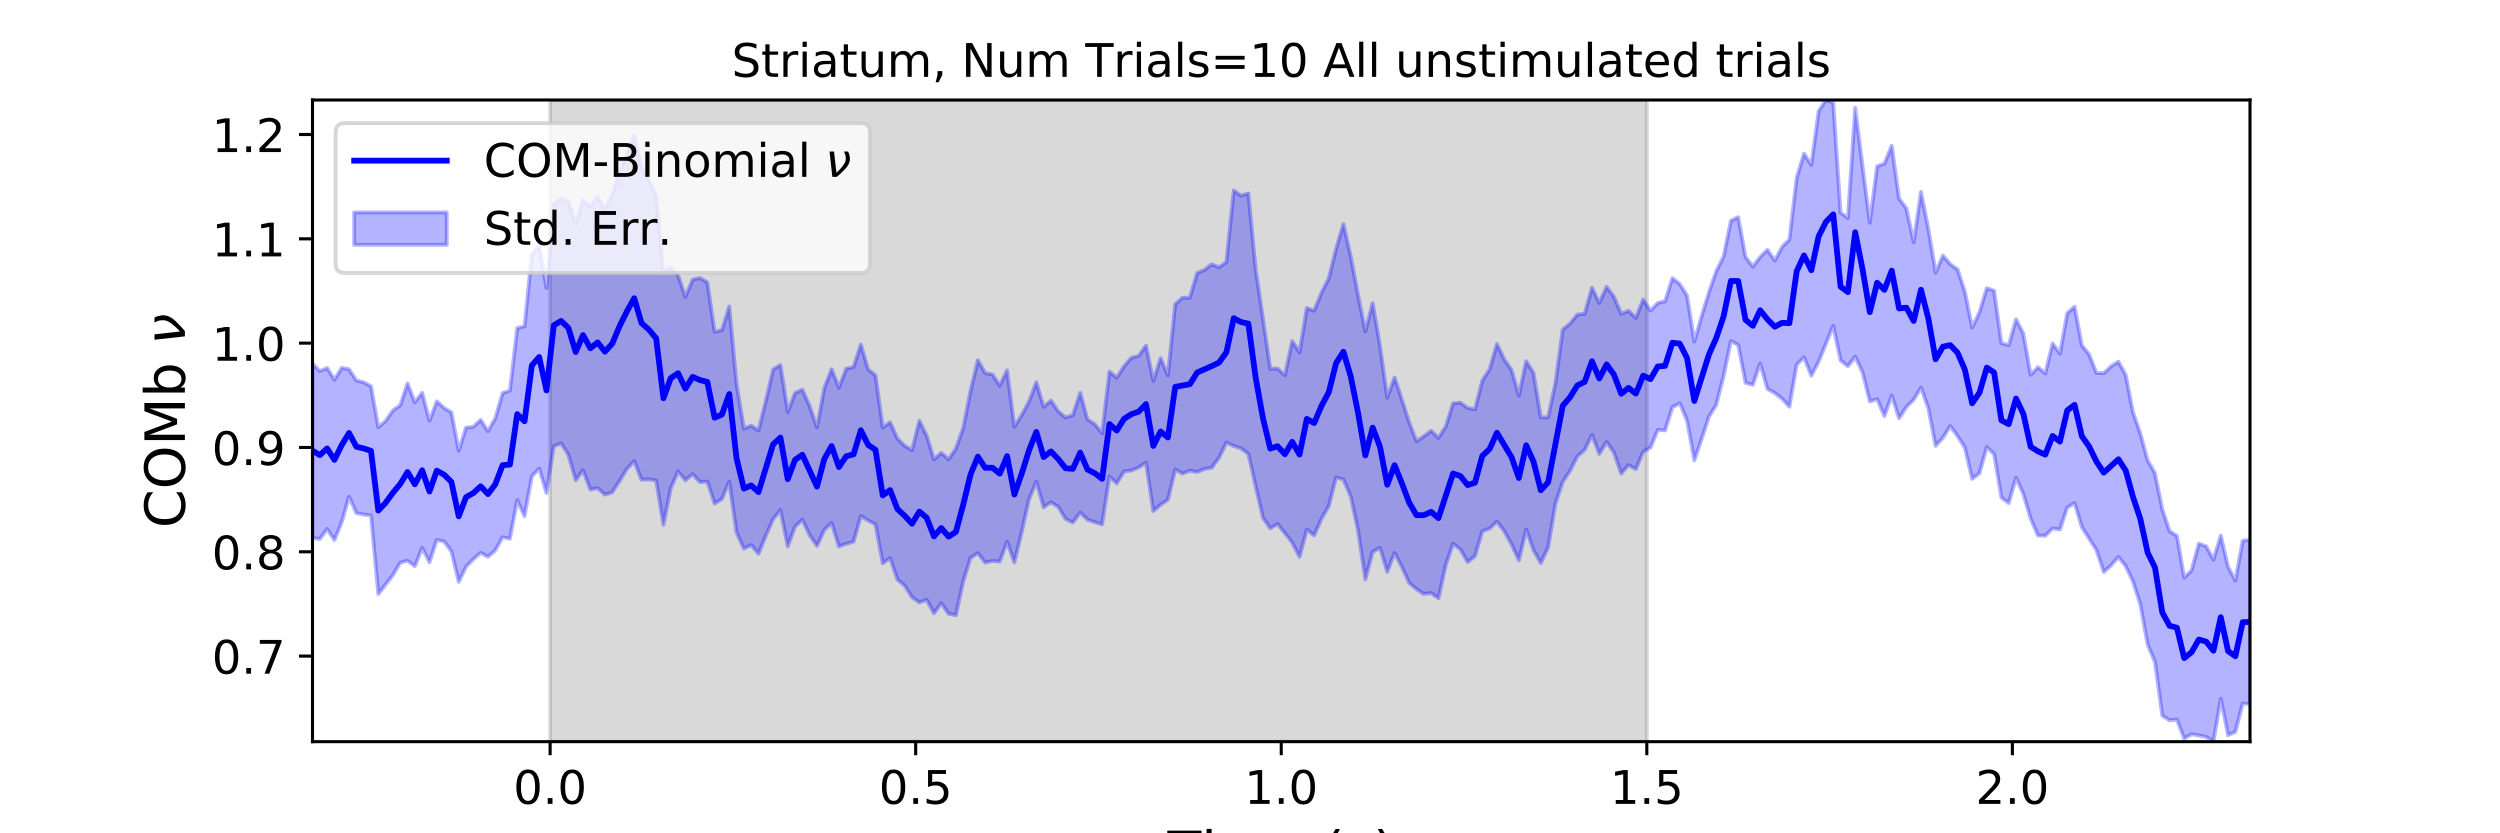 <?xml version="1.0" encoding="utf-8" standalone="no"?>
<!DOCTYPE svg PUBLIC "-//W3C//DTD SVG 1.1//EN"
  "http://www.w3.org/Graphics/SVG/1.1/DTD/svg11.dtd">
<!-- Created with matplotlib (https://matplotlib.org/) -->
<svg height="216pt" version="1.1" viewBox="0 0 648 216" width="648pt" xmlns="http://www.w3.org/2000/svg" xmlns:xlink="http://www.w3.org/1999/xlink">
 <defs>
  <style type="text/css">
*{stroke-linecap:butt;stroke-linejoin:round;}
  </style>
 </defs>
 <g id="figure_1">
  <g id="patch_1">
   <path d="M 0 216 
L 648 216 
L 648 0 
L 0 0 
z
" style="fill:#ffffff;"/>
  </g>
  <g id="axes_1">
   <g id="patch_2">
    <path d="M 81 192.24 
L 583.2 192.24 
L 583.2 25.92 
L 81 25.92 
z
" style="fill:#ffffff;"/>
   </g>
   <g id="PolyCollection_1">
    <defs>
     <path d="M 142.591 -23.76 
L 142.591 -190.08 
L 426.855 -190.08 
L 426.855 -23.76 
L 426.855 -23.76 
L 142.591 -23.76 
z
" id="m16be814bad" style="stroke:#808080;stroke-opacity:0.3;"/>
    </defs>
    <g clip-path="url(#pf909e1b04f)">
     <use style="fill:#808080;fill-opacity:0.3;stroke:#808080;stroke-opacity:0.3;" x="0" xlink:href="#m16be814bad" y="216"/>
    </g>
   </g>
   <g id="PolyCollection_2">
    <defs>
     <path d="M 81 -121.754 
L 81 -76.608 
L 82.895 -76.279 
L 84.79 -78.889 
L 86.685 -76.03 
L 88.58 -80.653 
L 90.475 -87.258 
L 92.371 -83.008 
L 94.266 -82.628 
L 96.161 -82.385 
L 98.056 -62.029 
L 99.951 -64.487 
L 101.846 -66.935 
L 103.741 -70.135 
L 105.636 -70.672 
L 107.531 -69.24 
L 109.426 -73.993 
L 111.322 -70.275 
L 113.217 -76.033 
L 115.112 -75.658 
L 117.007 -73.068 
L 118.902 -65.176 
L 120.797 -69.115 
L 122.692 -71.045 
L 124.587 -72.727 
L 126.482 -71.674 
L 128.377 -73.349 
L 130.272 -76.763 
L 132.168 -76.362 
L 134.063 -86.332 
L 135.958 -82.206 
L 137.853 -92.501 
L 139.748 -94.562 
L 141.643 -88.228 
L 143.538 -100.32 
L 145.433 -101.092 
L 147.328 -98.087 
L 149.223 -91.52 
L 151.118 -94.12 
L 153.014 -89.104 
L 154.909 -89.46 
L 156.804 -87.776 
L 158.699 -88.413 
L 160.594 -91.333 
L 162.489 -94.456 
L 164.384 -96.477 
L 166.279 -91.654 
L 168.174 -91.761 
L 170.069 -91.456 
L 171.965 -79.981 
L 173.86 -89.406 
L 175.755 -93.827 
L 177.65 -91.499 
L 179.545 -93.091 
L 181.44 -91.032 
L 183.335 -91.187 
L 185.23 -85.48 
L 187.125 -86.7 
L 189.02 -91.174 
L 190.915 -77.95 
L 192.811 -73.815 
L 194.706 -74.713 
L 196.601 -72.497 
L 198.496 -77.118 
L 200.391 -81.446 
L 202.286 -83.778 
L 204.181 -74.373 
L 206.076 -79.499 
L 207.971 -81.288 
L 209.866 -77.266 
L 211.762 -74.511 
L 213.657 -78.643 
L 215.552 -80.465 
L 217.447 -74.361 
L 219.342 -75.06 
L 221.237 -75.585 
L 223.132 -82.241 
L 225.027 -81.096 
L 226.922 -80.084 
L 228.817 -69.993 
L 230.712 -71.378 
L 232.608 -65.789 
L 234.503 -64.183 
L 236.398 -61.18 
L 238.293 -59.846 
L 240.188 -60.53 
L 242.083 -57.026 
L 243.978 -59.662 
L 245.873 -56.905 
L 247.768 -56.547 
L 249.663 -65.289 
L 251.558 -71.372 
L 253.454 -72.65 
L 255.349 -70.178 
L 257.244 -70.602 
L 259.139 -70.437 
L 261.034 -75.573 
L 262.929 -70.256 
L 264.824 -78.074 
L 266.719 -86.601 
L 268.614 -91.169 
L 270.509 -84.514 
L 272.405 -85.803 
L 274.3 -84.636 
L 276.195 -81.487 
L 278.09 -80.563 
L 279.985 -83.152 
L 281.88 -81.309 
L 283.775 -80.654 
L 285.67 -80.107 
L 287.565 -92.497 
L 289.46 -90.713 
L 291.355 -93.812 
L 293.251 -94.045 
L 295.146 -94.847 
L 297.041 -96.088 
L 298.936 -83.534 
L 300.831 -85.169 
L 302.726 -86.509 
L 304.621 -94.324 
L 306.516 -93.23 
L 308.411 -94.029 
L 310.306 -93.634 
L 312.202 -94.455 
L 314.097 -94.753 
L 315.992 -97.377 
L 317.887 -101.284 
L 319.782 -100.413 
L 321.677 -99.772 
L 323.572 -98.366 
L 325.467 -89.961 
L 327.362 -81.77 
L 329.257 -79.057 
L 331.152 -80.18 
L 333.048 -77.787 
L 334.943 -75.362 
L 336.838 -71.677 
L 338.733 -78.741 
L 340.628 -77.212 
L 342.523 -81.523 
L 344.418 -84.805 
L 346.313 -92.255 
L 348.208 -91.718 
L 350.103 -87.357 
L 351.998 -78.539 
L 353.894 -65.828 
L 355.789 -72.917 
L 357.684 -74.022 
L 359.579 -67.809 
L 361.474 -72.68 
L 363.369 -69.03 
L 365.264 -64.925 
L 367.159 -63.294 
L 369.054 -62.05 
L 370.949 -62.297 
L 372.845 -60.93 
L 374.74 -69.528 
L 376.635 -75.072 
L 378.53 -73.596 
L 380.425 -70.291 
L 382.32 -71.875 
L 384.215 -78.308 
L 386.11 -79.012 
L 388.005 -80.82 
L 389.9 -78.295 
L 391.795 -74.898 
L 393.691 -70.742 
L 395.586 -78.774 
L 397.481 -73.38 
L 399.376 -70.076 
L 401.271 -74.095 
L 403.166 -85.433 
L 405.061 -91.086 
L 406.956 -93.971 
L 408.851 -97.729 
L 410.746 -99.373 
L 412.642 -103.284 
L 414.537 -98.363 
L 416.432 -101.447 
L 418.327 -98.726 
L 420.222 -93.247 
L 422.117 -95.479 
L 424.012 -94.383 
L 425.907 -98.883 
L 427.802 -99.973 
L 429.697 -104.545 
L 431.592 -104.433 
L 433.488 -110.422 
L 435.383 -111.493 
L 437.278 -106.989 
L 439.173 -96.687 
L 441.068 -102.216 
L 442.963 -107.986 
L 444.858 -111.08 
L 446.753 -118.476 
L 448.648 -127.586 
L 450.543 -126.583 
L 452.438 -116.783 
L 454.334 -116.232 
L 456.229 -121.793 
L 458.124 -115.189 
L 460.019 -114.141 
L 461.914 -112.657 
L 463.809 -110.567 
L 465.704 -121.481 
L 467.599 -123.39 
L 469.494 -118.626 
L 471.389 -122.248 
L 473.285 -126.903 
L 475.18 -131.537 
L 477.075 -122.558 
L 478.97 -121.062 
L 480.865 -123.53 
L 482.76 -119.52 
L 484.655 -111.93 
L 486.55 -112.549 
L 488.445 -108.144 
L 490.34 -113.489 
L 492.235 -107.579 
L 494.131 -110.508 
L 496.026 -112.401 
L 497.921 -115.529 
L 499.816 -110.211 
L 501.711 -100.42 
L 503.606 -102.52 
L 505.501 -105.578 
L 507.396 -102.973 
L 509.291 -99.965 
L 511.186 -91.867 
L 513.082 -93.33 
L 514.977 -100.132 
L 516.872 -98.254 
L 518.767 -87.026 
L 520.662 -85.6 
L 522.557 -92.152 
L 524.452 -87.931 
L 526.347 -81.562 
L 528.242 -77.188 
L 530.137 -77.129 
L 532.032 -79.027 
L 533.928 -78.761 
L 535.823 -84.42 
L 537.718 -85.618 
L 539.613 -79.396 
L 541.508 -76.385 
L 543.403 -73.386 
L 545.298 -67.731 
L 547.193 -69.456 
L 549.088 -71.65 
L 550.983 -69.252 
L 552.878 -65.238 
L 554.774 -59.337 
L 556.669 -48.87 
L 558.564 -44.483 
L 560.459 -30.508 
L 562.354 -29.279 
L 564.249 -29.501 
L 566.144 -24.571 
L 568.039 -25.688 
L 569.934 -25.366 
L 571.829 -24.971 
L 573.725 -23.76 
L 575.62 -34.87 
L 577.515 -25.442 
L 579.41 -26.291 
L 581.305 -33.615 
L 583.2 -33.543 
L 583.2 -76.038 
L 583.2 -76.038 
L 581.305 -75.85 
L 579.41 -65.516 
L 577.515 -69.048 
L 575.62 -77.175 
L 573.725 -70.911 
L 571.829 -74.408 
L 569.934 -75.088 
L 568.039 -68.149 
L 566.144 -66.27 
L 564.249 -77.098 
L 562.354 -78.324 
L 560.459 -84.019 
L 558.564 -93.356 
L 556.669 -96.64 
L 554.774 -103.658 
L 552.878 -109.103 
L 550.983 -118.831 
L 549.088 -122.258 
L 547.193 -121.064 
L 545.298 -119.261 
L 543.403 -119.352 
L 541.508 -124.108 
L 539.613 -126.486 
L 537.718 -136.513 
L 535.823 -134.803 
L 533.928 -124.317 
L 532.032 -126.988 
L 530.137 -119.204 
L 528.242 -120.835 
L 526.347 -118.846 
L 524.452 -129.519 
L 522.557 -133.242 
L 520.662 -126.525 
L 518.767 -127.064 
L 516.872 -140.646 
L 514.977 -141.305 
L 513.082 -135.115 
L 511.186 -131.063 
L 509.291 -140.415 
L 507.396 -146.173 
L 505.501 -147.52 
L 503.606 -149.761 
L 501.711 -145.344 
L 499.816 -156.713 
L 497.921 -166.268 
L 496.026 -153.22 
L 494.131 -161.981 
L 492.235 -164.521 
L 490.34 -178.212 
L 488.445 -173.615 
L 486.55 -172.867 
L 484.655 -158.261 
L 482.76 -172.988 
L 480.865 -188.061 
L 478.97 -159.504 
L 477.075 -160.868 
L 475.18 -189.328 
L 473.285 -190.08 
L 471.389 -187.19 
L 469.494 -173.277 
L 467.599 -176.174 
L 465.704 -169.944 
L 463.809 -153.918 
L 461.914 -151.986 
L 460.019 -148.47 
L 458.124 -151.252 
L 456.229 -149.373 
L 454.334 -146.879 
L 452.438 -149.406 
L 450.543 -159.722 
L 448.648 -158.773 
L 446.753 -149.497 
L 444.858 -145.7 
L 442.963 -140.27 
L 441.068 -134.093 
L 439.173 -127.467 
L 437.278 -139.395 
L 435.383 -142.378 
L 433.488 -143.92 
L 431.592 -137.907 
L 429.697 -137.478 
L 427.802 -135.475 
L 425.907 -138.371 
L 424.012 -133.566 
L 422.117 -135.452 
L 420.222 -134.634 
L 418.327 -139.081 
L 416.432 -141.641 
L 414.537 -137.454 
L 412.642 -141.439 
L 410.746 -134.67 
L 408.851 -134.47 
L 406.956 -132.098 
L 405.061 -130.568 
L 403.166 -116.694 
L 401.271 -107.871 
L 399.376 -107.781 
L 397.481 -119.368 
L 395.586 -122.381 
L 393.691 -113.472 
L 391.795 -120.101 
L 389.9 -122.832 
L 388.005 -126.854 
L 386.11 -120.255 
L 384.215 -117.362 
L 382.32 -109.906 
L 380.425 -110.235 
L 378.53 -111.634 
L 376.635 -111.461 
L 374.74 -105.442 
L 372.845 -102.49 
L 370.949 -104.339 
L 369.054 -102.903 
L 367.159 -101.64 
L 365.264 -106.498 
L 363.369 -112.411 
L 361.474 -118.158 
L 359.579 -112.902 
L 357.684 -126.406 
L 355.789 -137.423 
L 353.894 -130.095 
L 351.998 -139.551 
L 350.103 -149.569 
L 348.208 -157.929 
L 346.313 -151.503 
L 344.418 -143.853 
L 342.523 -140.059 
L 340.628 -135.467 
L 338.733 -136.121 
L 336.838 -124.679 
L 334.943 -127.584 
L 333.048 -118.734 
L 331.152 -120.497 
L 329.257 -120.391 
L 327.362 -133.389 
L 325.467 -146.206 
L 323.572 -165.865 
L 321.677 -165.27 
L 319.782 -166.635 
L 317.887 -148.091 
L 315.992 -146.709 
L 314.097 -147.486 
L 312.202 -146.041 
L 310.306 -145.245 
L 308.411 -138.816 
L 306.516 -138.854 
L 304.621 -137.119 
L 302.726 -118.702 
L 300.831 -123.136 
L 298.936 -117.3 
L 297.041 -126.424 
L 295.146 -123.767 
L 293.251 -123.258 
L 291.355 -121.047 
L 289.46 -118.093 
L 287.565 -119.689 
L 285.67 -103.669 
L 283.775 -106.039 
L 281.88 -107.27 
L 279.985 -114.203 
L 278.09 -108.402 
L 276.195 -107.765 
L 274.3 -109.377 
L 272.405 -112.166 
L 270.509 -110.548 
L 268.614 -116.917 
L 266.719 -111.907 
L 264.824 -108.393 
L 262.929 -105.372 
L 261.034 -119.982 
L 259.139 -116.027 
L 257.244 -118.925 
L 255.349 -119.308 
L 253.454 -122.633 
L 251.558 -114.614 
L 249.663 -105.076 
L 247.768 -99.713 
L 245.873 -96.932 
L 243.978 -98.608 
L 242.083 -96.904 
L 240.188 -103.104 
L 238.293 -106.95 
L 236.398 -99.32 
L 234.503 -100.413 
L 232.608 -102.314 
L 230.712 -106.557 
L 228.817 -105.172 
L 226.922 -118.726 
L 225.027 -120.251 
L 223.132 -126.71 
L 221.237 -120.866 
L 219.342 -120.435 
L 217.447 -115.52 
L 215.552 -120.304 
L 213.657 -115.387 
L 211.762 -105.227 
L 209.866 -110.742 
L 207.971 -114.99 
L 206.076 -114.127 
L 204.181 -109.22 
L 202.286 -121.389 
L 200.391 -120.224 
L 198.496 -112.038 
L 196.601 -104.416 
L 194.706 -105.66 
L 192.811 -104.885 
L 190.915 -116.422 
L 189.02 -136.557 
L 187.125 -130.419 
L 185.23 -129.984 
L 183.335 -142.812 
L 181.44 -143.948 
L 179.545 -143.535 
L 177.65 -139.055 
L 175.755 -144.699 
L 173.86 -146.59 
L 171.965 -145.562 
L 170.069 -165.183 
L 168.174 -169.398 
L 166.279 -172.876 
L 164.384 -180.928 
L 162.489 -176.106 
L 160.594 -171.586 
L 158.699 -165.487 
L 156.804 -161.916 
L 154.909 -165.022 
L 153.014 -162.376 
L 151.118 -164.171 
L 149.223 -157.973 
L 147.328 -163.925 
L 145.433 -164.554 
L 143.538 -163.037 
L 141.643 -141.361 
L 139.748 -152.38 
L 137.853 -150.059 
L 135.958 -131.405 
L 134.063 -130.97 
L 132.168 -114.776 
L 130.272 -114.097 
L 128.377 -107.568 
L 126.482 -104.216 
L 124.587 -107.17 
L 122.692 -105.355 
L 120.797 -105.16 
L 118.902 -99.164 
L 117.007 -109.103 
L 115.112 -110.25 
L 113.217 -111.983 
L 111.322 -106.939 
L 109.426 -114.203 
L 107.531 -111.718 
L 105.636 -116.624 
L 103.741 -110.961 
L 101.846 -109.628 
L 99.951 -106.868 
L 98.056 -105.277 
L 96.161 -115.891 
L 94.266 -116.904 
L 92.371 -117.379 
L 90.475 -120.282 
L 88.58 -120.654 
L 86.685 -117.573 
L 84.79 -120.632 
L 82.895 -119.793 
L 81 -121.754 
z
" id="maa48d84afe" style="stroke:#0000ff;stroke-opacity:0.3;"/>
    </defs>
    <g clip-path="url(#pf909e1b04f)">
     <use style="fill:#0000ff;fill-opacity:0.3;stroke:#0000ff;stroke-opacity:0.3;" x="0" xlink:href="#maa48d84afe" y="216"/>
    </g>
   </g>
   <g id="matplotlib.axis_1">
    <g id="xtick_1">
     <g id="line2d_1">
      <defs>
       <path d="M 0 0 
L 0 3.5 
" id="m0c9b08ac39" style="stroke:#000000;stroke-width:0.8;"/>
      </defs>
      <g>
       <use style="stroke:#000000;stroke-width:0.8;" x="142.591" xlink:href="#m0c9b08ac39" y="192.24"/>
      </g>
     </g>
     <g id="text_1">
      <!-- 0.0 -->
      <defs>
       <path d="M 31.781 66.406 
Q 24.172 66.406 20.328 58.906 
Q 16.5 51.422 16.5 36.375 
Q 16.5 21.391 20.328 13.891 
Q 24.172 6.391 31.781 6.391 
Q 39.453 6.391 43.281 13.891 
Q 47.125 21.391 47.125 36.375 
Q 47.125 51.422 43.281 58.906 
Q 39.453 66.406 31.781 66.406 
z
M 31.781 74.219 
Q 44.047 74.219 50.516 64.516 
Q 56.984 54.828 56.984 36.375 
Q 56.984 17.969 50.516 8.266 
Q 44.047 -1.422 31.781 -1.422 
Q 19.531 -1.422 13.062 8.266 
Q 6.594 17.969 6.594 36.375 
Q 6.594 54.828 13.062 64.516 
Q 19.531 74.219 31.781 74.219 
z
" id="DejaVuSans-48"/>
       <path d="M 10.688 12.406 
L 21 12.406 
L 21 0 
L 10.688 0 
z
" id="DejaVuSans-46"/>
      </defs>
      <g transform="translate(133.049 208.358)scale(0.12 -0.12)">
       <use xlink:href="#DejaVuSans-48"/>
       <use x="63.623" xlink:href="#DejaVuSans-46"/>
       <use x="95.41" xlink:href="#DejaVuSans-48"/>
      </g>
     </g>
    </g>
    <g id="xtick_2">
     <g id="line2d_2">
      <g>
       <use style="stroke:#000000;stroke-width:0.8;" x="237.345" xlink:href="#m0c9b08ac39" y="192.24"/>
      </g>
     </g>
     <g id="text_2">
      <!-- 0.5 -->
      <defs>
       <path d="M 10.797 72.906 
L 49.516 72.906 
L 49.516 64.594 
L 19.828 64.594 
L 19.828 46.734 
Q 21.969 47.469 24.109 47.828 
Q 26.266 48.188 28.422 48.188 
Q 40.625 48.188 47.75 41.5 
Q 54.891 34.812 54.891 23.391 
Q 54.891 11.625 47.562 5.094 
Q 40.234 -1.422 26.906 -1.422 
Q 22.312 -1.422 17.547 -0.641 
Q 12.797 0.141 7.719 1.703 
L 7.719 11.625 
Q 12.109 9.234 16.797 8.062 
Q 21.484 6.891 26.703 6.891 
Q 35.156 6.891 40.078 11.328 
Q 45.016 15.766 45.016 23.391 
Q 45.016 31 40.078 35.438 
Q 35.156 39.891 26.703 39.891 
Q 22.75 39.891 18.812 39.016 
Q 14.891 38.141 10.797 36.281 
z
" id="DejaVuSans-53"/>
      </defs>
      <g transform="translate(227.803 208.358)scale(0.12 -0.12)">
       <use xlink:href="#DejaVuSans-48"/>
       <use x="63.623" xlink:href="#DejaVuSans-46"/>
       <use x="95.41" xlink:href="#DejaVuSans-53"/>
      </g>
     </g>
    </g>
    <g id="xtick_3">
     <g id="line2d_3">
      <g>
       <use style="stroke:#000000;stroke-width:0.8;" x="332.1" xlink:href="#m0c9b08ac39" y="192.24"/>
      </g>
     </g>
     <g id="text_3">
      <!-- 1.0 -->
      <defs>
       <path d="M 12.406 8.297 
L 28.516 8.297 
L 28.516 63.922 
L 10.984 60.406 
L 10.984 69.391 
L 28.422 72.906 
L 38.281 72.906 
L 38.281 8.297 
L 54.391 8.297 
L 54.391 0 
L 12.406 0 
z
" id="DejaVuSans-49"/>
      </defs>
      <g transform="translate(322.558 208.358)scale(0.12 -0.12)">
       <use xlink:href="#DejaVuSans-49"/>
       <use x="63.623" xlink:href="#DejaVuSans-46"/>
       <use x="95.41" xlink:href="#DejaVuSans-48"/>
      </g>
     </g>
    </g>
    <g id="xtick_4">
     <g id="line2d_4">
      <g>
       <use style="stroke:#000000;stroke-width:0.8;" x="426.855" xlink:href="#m0c9b08ac39" y="192.24"/>
      </g>
     </g>
     <g id="text_4">
      <!-- 1.5 -->
      <g transform="translate(417.313 208.358)scale(0.12 -0.12)">
       <use xlink:href="#DejaVuSans-49"/>
       <use x="63.623" xlink:href="#DejaVuSans-46"/>
       <use x="95.41" xlink:href="#DejaVuSans-53"/>
      </g>
     </g>
    </g>
    <g id="xtick_5">
     <g id="line2d_5">
      <g>
       <use style="stroke:#000000;stroke-width:0.8;" x="521.609" xlink:href="#m0c9b08ac39" y="192.24"/>
      </g>
     </g>
     <g id="text_5">
      <!-- 2.0 -->
      <defs>
       <path d="M 19.188 8.297 
L 53.609 8.297 
L 53.609 0 
L 7.328 0 
L 7.328 8.297 
Q 12.938 14.109 22.625 23.891 
Q 32.328 33.688 34.812 36.531 
Q 39.547 41.844 41.422 45.531 
Q 43.312 49.219 43.312 52.781 
Q 43.312 58.594 39.234 62.25 
Q 35.156 65.922 28.609 65.922 
Q 23.969 65.922 18.812 64.312 
Q 13.672 62.703 7.812 59.422 
L 7.812 69.391 
Q 13.766 71.781 18.938 73 
Q 24.125 74.219 28.422 74.219 
Q 39.75 74.219 46.484 68.547 
Q 53.219 62.891 53.219 53.422 
Q 53.219 48.922 51.531 44.891 
Q 49.859 40.875 45.406 35.406 
Q 44.188 33.984 37.641 27.219 
Q 31.109 20.453 19.188 8.297 
z
" id="DejaVuSans-50"/>
      </defs>
      <g transform="translate(512.068 208.358)scale(0.12 -0.12)">
       <use xlink:href="#DejaVuSans-50"/>
       <use x="63.623" xlink:href="#DejaVuSans-46"/>
       <use x="95.41" xlink:href="#DejaVuSans-48"/>
      </g>
     </g>
    </g>
    <g id="text_6">
     <!-- Time (s) -->
     <defs>
      <path d="M -0.297 72.906 
L 61.375 72.906 
L 61.375 64.594 
L 35.5 64.594 
L 35.5 0 
L 25.594 0 
L 25.594 64.594 
L -0.297 64.594 
z
" id="DejaVuSans-84"/>
      <path d="M 9.422 54.688 
L 18.406 54.688 
L 18.406 0 
L 9.422 0 
z
M 9.422 75.984 
L 18.406 75.984 
L 18.406 64.594 
L 9.422 64.594 
z
" id="DejaVuSans-105"/>
      <path d="M 52 44.188 
Q 55.375 50.25 60.062 53.125 
Q 64.75 56 71.094 56 
Q 79.641 56 84.281 50.016 
Q 88.922 44.047 88.922 33.016 
L 88.922 0 
L 79.891 0 
L 79.891 32.719 
Q 79.891 40.578 77.094 44.375 
Q 74.312 48.188 68.609 48.188 
Q 61.625 48.188 57.562 43.547 
Q 53.516 38.922 53.516 30.906 
L 53.516 0 
L 44.484 0 
L 44.484 32.719 
Q 44.484 40.625 41.703 44.406 
Q 38.922 48.188 33.109 48.188 
Q 26.219 48.188 22.156 43.531 
Q 18.109 38.875 18.109 30.906 
L 18.109 0 
L 9.078 0 
L 9.078 54.688 
L 18.109 54.688 
L 18.109 46.188 
Q 21.188 51.219 25.484 53.609 
Q 29.781 56 35.688 56 
Q 41.656 56 45.828 52.969 
Q 50 49.953 52 44.188 
z
" id="DejaVuSans-109"/>
      <path d="M 56.203 29.594 
L 56.203 25.203 
L 14.891 25.203 
Q 15.484 15.922 20.484 11.062 
Q 25.484 6.203 34.422 6.203 
Q 39.594 6.203 44.453 7.469 
Q 49.312 8.734 54.109 11.281 
L 54.109 2.781 
Q 49.266 0.734 44.188 -0.344 
Q 39.109 -1.422 33.891 -1.422 
Q 20.797 -1.422 13.156 6.188 
Q 5.516 13.812 5.516 26.812 
Q 5.516 40.234 12.766 48.109 
Q 20.016 56 32.328 56 
Q 43.359 56 49.781 48.891 
Q 56.203 41.797 56.203 29.594 
z
M 47.219 32.234 
Q 47.125 39.594 43.094 43.984 
Q 39.062 48.391 32.422 48.391 
Q 24.906 48.391 20.391 44.141 
Q 15.875 39.891 15.188 32.172 
z
" id="DejaVuSans-101"/>
      <path id="DejaVuSans-32"/>
      <path d="M 31 75.875 
Q 24.469 64.656 21.281 53.656 
Q 18.109 42.672 18.109 31.391 
Q 18.109 20.125 21.312 9.062 
Q 24.516 -2 31 -13.188 
L 23.188 -13.188 
Q 15.875 -1.703 12.234 9.375 
Q 8.594 20.453 8.594 31.391 
Q 8.594 42.281 12.203 53.312 
Q 15.828 64.359 23.188 75.875 
z
" id="DejaVuSans-40"/>
      <path d="M 44.281 53.078 
L 44.281 44.578 
Q 40.484 46.531 36.375 47.5 
Q 32.281 48.484 27.875 48.484 
Q 21.188 48.484 17.844 46.438 
Q 14.5 44.391 14.5 40.281 
Q 14.5 37.156 16.891 35.375 
Q 19.281 33.594 26.516 31.984 
L 29.594 31.297 
Q 39.156 29.25 43.188 25.516 
Q 47.219 21.781 47.219 15.094 
Q 47.219 7.469 41.188 3.016 
Q 35.156 -1.422 24.609 -1.422 
Q 20.219 -1.422 15.453 -0.562 
Q 10.688 0.297 5.422 2 
L 5.422 11.281 
Q 10.406 8.688 15.234 7.391 
Q 20.062 6.109 24.812 6.109 
Q 31.156 6.109 34.562 8.281 
Q 37.984 10.453 37.984 14.406 
Q 37.984 18.062 35.516 20.016 
Q 33.062 21.969 24.703 23.781 
L 21.578 24.516 
Q 13.234 26.266 9.516 29.906 
Q 5.812 33.547 5.812 39.891 
Q 5.812 47.609 11.281 51.797 
Q 16.75 56 26.812 56 
Q 31.781 56 36.172 55.266 
Q 40.578 54.547 44.281 53.078 
z
" id="DejaVuSans-115"/>
      <path d="M 8.016 75.875 
L 15.828 75.875 
Q 23.141 64.359 26.781 53.312 
Q 30.422 42.281 30.422 31.391 
Q 30.422 20.453 26.781 9.375 
Q 23.141 -1.703 15.828 -13.188 
L 8.016 -13.188 
Q 14.5 -2 17.703 9.062 
Q 20.906 20.125 20.906 31.391 
Q 20.906 42.672 17.703 53.656 
Q 14.5 64.656 8.016 75.875 
z
" id="DejaVuSans-41"/>
     </defs>
     <g transform="translate(302.605 225.796)scale(0.144 -0.144)">
      <use xlink:href="#DejaVuSans-84"/>
      <use x="61.037" xlink:href="#DejaVuSans-105"/>
      <use x="88.82" xlink:href="#DejaVuSans-109"/>
      <use x="186.232" xlink:href="#DejaVuSans-101"/>
      <use x="247.756" xlink:href="#DejaVuSans-32"/>
      <use x="279.543" xlink:href="#DejaVuSans-40"/>
      <use x="318.557" xlink:href="#DejaVuSans-115"/>
      <use x="370.656" xlink:href="#DejaVuSans-41"/>
     </g>
    </g>
   </g>
   <g id="matplotlib.axis_2">
    <g id="ytick_1">
     <g id="line2d_6">
      <defs>
       <path d="M 0 0 
L -3.5 0 
" id="m9572a2826e" style="stroke:#000000;stroke-width:0.8;"/>
      </defs>
      <g>
       <use style="stroke:#000000;stroke-width:0.8;" x="81" xlink:href="#m9572a2826e" y="170.062"/>
      </g>
     </g>
     <g id="text_7">
      <!-- 0.7 -->
      <defs>
       <path d="M 8.203 72.906 
L 55.078 72.906 
L 55.078 68.703 
L 28.609 0 
L 18.312 0 
L 43.219 64.594 
L 8.203 64.594 
z
" id="DejaVuSans-55"/>
      </defs>
      <g transform="translate(54.916 174.621)scale(0.12 -0.12)">
       <use xlink:href="#DejaVuSans-48"/>
       <use x="63.623" xlink:href="#DejaVuSans-46"/>
       <use x="95.41" xlink:href="#DejaVuSans-55"/>
      </g>
     </g>
    </g>
    <g id="ytick_2">
     <g id="line2d_7">
      <g>
       <use style="stroke:#000000;stroke-width:0.8;" x="81" xlink:href="#m9572a2826e" y="143.022"/>
      </g>
     </g>
     <g id="text_8">
      <!-- 0.8 -->
      <defs>
       <path d="M 31.781 34.625 
Q 24.75 34.625 20.719 30.859 
Q 16.703 27.094 16.703 20.516 
Q 16.703 13.922 20.719 10.156 
Q 24.75 6.391 31.781 6.391 
Q 38.812 6.391 42.859 10.172 
Q 46.922 13.969 46.922 20.516 
Q 46.922 27.094 42.891 30.859 
Q 38.875 34.625 31.781 34.625 
z
M 21.922 38.812 
Q 15.578 40.375 12.031 44.719 
Q 8.5 49.078 8.5 55.328 
Q 8.5 64.062 14.719 69.141 
Q 20.953 74.219 31.781 74.219 
Q 42.672 74.219 48.875 69.141 
Q 55.078 64.062 55.078 55.328 
Q 55.078 49.078 51.531 44.719 
Q 48 40.375 41.703 38.812 
Q 48.828 37.156 52.797 32.312 
Q 56.781 27.484 56.781 20.516 
Q 56.781 9.906 50.312 4.234 
Q 43.844 -1.422 31.781 -1.422 
Q 19.734 -1.422 13.25 4.234 
Q 6.781 9.906 6.781 20.516 
Q 6.781 27.484 10.781 32.312 
Q 14.797 37.156 21.922 38.812 
z
M 18.312 54.391 
Q 18.312 48.734 21.844 45.562 
Q 25.391 42.391 31.781 42.391 
Q 38.141 42.391 41.719 45.562 
Q 45.312 48.734 45.312 54.391 
Q 45.312 60.062 41.719 63.234 
Q 38.141 66.406 31.781 66.406 
Q 25.391 66.406 21.844 63.234 
Q 18.312 60.062 18.312 54.391 
z
" id="DejaVuSans-56"/>
      </defs>
      <g transform="translate(54.916 147.581)scale(0.12 -0.12)">
       <use xlink:href="#DejaVuSans-48"/>
       <use x="63.623" xlink:href="#DejaVuSans-46"/>
       <use x="95.41" xlink:href="#DejaVuSans-56"/>
      </g>
     </g>
    </g>
    <g id="ytick_3">
     <g id="line2d_8">
      <g>
       <use style="stroke:#000000;stroke-width:0.8;" x="81" xlink:href="#m9572a2826e" y="115.982"/>
      </g>
     </g>
     <g id="text_9">
      <!-- 0.9 -->
      <defs>
       <path d="M 10.984 1.516 
L 10.984 10.5 
Q 14.703 8.734 18.5 7.812 
Q 22.312 6.891 25.984 6.891 
Q 35.75 6.891 40.891 13.453 
Q 46.047 20.016 46.781 33.406 
Q 43.953 29.203 39.594 26.953 
Q 35.25 24.703 29.984 24.703 
Q 19.047 24.703 12.672 31.312 
Q 6.297 37.938 6.297 49.422 
Q 6.297 60.641 12.938 67.422 
Q 19.578 74.219 30.609 74.219 
Q 43.266 74.219 49.922 64.516 
Q 56.594 54.828 56.594 36.375 
Q 56.594 19.141 48.406 8.859 
Q 40.234 -1.422 26.422 -1.422 
Q 22.703 -1.422 18.891 -0.688 
Q 15.094 0.047 10.984 1.516 
z
M 30.609 32.422 
Q 37.25 32.422 41.125 36.953 
Q 45.016 41.5 45.016 49.422 
Q 45.016 57.281 41.125 61.844 
Q 37.25 66.406 30.609 66.406 
Q 23.969 66.406 20.094 61.844 
Q 16.219 57.281 16.219 49.422 
Q 16.219 41.5 20.094 36.953 
Q 23.969 32.422 30.609 32.422 
z
" id="DejaVuSans-57"/>
      </defs>
      <g transform="translate(54.916 120.541)scale(0.12 -0.12)">
       <use xlink:href="#DejaVuSans-48"/>
       <use x="63.623" xlink:href="#DejaVuSans-46"/>
       <use x="95.41" xlink:href="#DejaVuSans-57"/>
      </g>
     </g>
    </g>
    <g id="ytick_4">
     <g id="line2d_9">
      <g>
       <use style="stroke:#000000;stroke-width:0.8;" x="81" xlink:href="#m9572a2826e" y="88.943"/>
      </g>
     </g>
     <g id="text_10">
      <!-- 1.0 -->
      <g transform="translate(54.916 93.502)scale(0.12 -0.12)">
       <use xlink:href="#DejaVuSans-49"/>
       <use x="63.623" xlink:href="#DejaVuSans-46"/>
       <use x="95.41" xlink:href="#DejaVuSans-48"/>
      </g>
     </g>
    </g>
    <g id="ytick_5">
     <g id="line2d_10">
      <g>
       <use style="stroke:#000000;stroke-width:0.8;" x="81" xlink:href="#m9572a2826e" y="61.903"/>
      </g>
     </g>
     <g id="text_11">
      <!-- 1.1 -->
      <g transform="translate(54.916 66.462)scale(0.12 -0.12)">
       <use xlink:href="#DejaVuSans-49"/>
       <use x="63.623" xlink:href="#DejaVuSans-46"/>
       <use x="95.41" xlink:href="#DejaVuSans-49"/>
      </g>
     </g>
    </g>
    <g id="ytick_6">
     <g id="line2d_11">
      <g>
       <use style="stroke:#000000;stroke-width:0.8;" x="81" xlink:href="#m9572a2826e" y="34.863"/>
      </g>
     </g>
     <g id="text_12">
      <!-- 1.2 -->
      <g transform="translate(54.916 39.422)scale(0.12 -0.12)">
       <use xlink:href="#DejaVuSans-49"/>
       <use x="63.623" xlink:href="#DejaVuSans-46"/>
       <use x="95.41" xlink:href="#DejaVuSans-50"/>
      </g>
     </g>
    </g>
    <g id="text_13">
     <!-- COMb $\nu$ -->
     <defs>
      <path d="M 64.406 67.281 
L 64.406 56.891 
Q 59.422 61.531 53.781 63.812 
Q 48.141 66.109 41.797 66.109 
Q 29.297 66.109 22.656 58.469 
Q 16.016 50.828 16.016 36.375 
Q 16.016 21.969 22.656 14.328 
Q 29.297 6.688 41.797 6.688 
Q 48.141 6.688 53.781 8.984 
Q 59.422 11.281 64.406 15.922 
L 64.406 5.609 
Q 59.234 2.094 53.438 0.328 
Q 47.656 -1.422 41.219 -1.422 
Q 24.656 -1.422 15.125 8.703 
Q 5.609 18.844 5.609 36.375 
Q 5.609 53.953 15.125 64.078 
Q 24.656 74.219 41.219 74.219 
Q 47.75 74.219 53.531 72.484 
Q 59.328 70.75 64.406 67.281 
z
" id="DejaVuSans-67"/>
      <path d="M 39.406 66.219 
Q 28.656 66.219 22.328 58.203 
Q 16.016 50.203 16.016 36.375 
Q 16.016 22.609 22.328 14.594 
Q 28.656 6.594 39.406 6.594 
Q 50.141 6.594 56.422 14.594 
Q 62.703 22.609 62.703 36.375 
Q 62.703 50.203 56.422 58.203 
Q 50.141 66.219 39.406 66.219 
z
M 39.406 74.219 
Q 54.734 74.219 63.906 63.938 
Q 73.094 53.656 73.094 36.375 
Q 73.094 19.141 63.906 8.859 
Q 54.734 -1.422 39.406 -1.422 
Q 24.031 -1.422 14.812 8.828 
Q 5.609 19.094 5.609 36.375 
Q 5.609 53.656 14.812 63.938 
Q 24.031 74.219 39.406 74.219 
z
" id="DejaVuSans-79"/>
      <path d="M 9.812 72.906 
L 24.516 72.906 
L 43.109 23.297 
L 61.812 72.906 
L 76.516 72.906 
L 76.516 0 
L 66.891 0 
L 66.891 64.016 
L 48.094 14.016 
L 38.188 14.016 
L 19.391 64.016 
L 19.391 0 
L 9.812 0 
z
" id="DejaVuSans-77"/>
      <path d="M 48.688 27.297 
Q 48.688 37.203 44.609 42.844 
Q 40.531 48.484 33.406 48.484 
Q 26.266 48.484 22.188 42.844 
Q 18.109 37.203 18.109 27.297 
Q 18.109 17.391 22.188 11.75 
Q 26.266 6.109 33.406 6.109 
Q 40.531 6.109 44.609 11.75 
Q 48.688 17.391 48.688 27.297 
z
M 18.109 46.391 
Q 20.953 51.266 25.266 53.625 
Q 29.594 56 35.594 56 
Q 45.562 56 51.781 48.094 
Q 58.016 40.188 58.016 27.297 
Q 58.016 14.406 51.781 6.484 
Q 45.562 -1.422 35.594 -1.422 
Q 29.594 -1.422 25.266 0.953 
Q 20.953 3.328 18.109 8.203 
L 18.109 0 
L 9.078 0 
L 9.078 75.984 
L 18.109 75.984 
z
" id="DejaVuSans-98"/>
      <path d="M 14.984 0 
L 8.938 54.688 
L 18.609 54.688 
L 23.781 8.797 
Q 30.812 14.844 37.359 23.25 
Q 42.281 29.547 43.562 35.016 
Q 44.141 37.594 43.891 42.484 
Q 43.656 48.297 39.75 54.688 
L 48.828 54.688 
L 48.828 54.688 
Q 51.375 50.344 52.391 44.281 
Q 53.375 38.719 52.641 34.906 
Q 50.781 25.344 42.484 16.797 
Q 31.641 5.672 24.562 0 
z
" id="DejaVuSans-Oblique-957"/>
     </defs>
     <g transform="translate(47.922 136.872)rotate(-90)scale(0.144 -0.144)">
      <use transform="translate(0 0.016)" xlink:href="#DejaVuSans-67"/>
      <use transform="translate(69.824 0.016)" xlink:href="#DejaVuSans-79"/>
      <use transform="translate(148.535 0.016)" xlink:href="#DejaVuSans-77"/>
      <use transform="translate(234.814 0.016)" xlink:href="#DejaVuSans-98"/>
      <use transform="translate(298.291 0.016)" xlink:href="#DejaVuSans-32"/>
      <use transform="translate(330.078 0.016)" xlink:href="#DejaVuSans-Oblique-957"/>
     </g>
    </g>
   </g>
   <g id="line2d_12">
    <path clip-path="url(#pf909e1b04f)" d="M 81 116.819 
L 82.895 117.964 
L 84.79 116.239 
L 86.685 119.199 
L 88.58 115.347 
L 90.475 112.23 
L 92.371 115.807 
L 94.266 116.234 
L 96.161 116.862 
L 98.056 132.347 
L 99.951 130.322 
L 101.846 127.718 
L 103.741 125.452 
L 105.636 122.352 
L 107.531 125.521 
L 109.426 121.902 
L 111.322 127.393 
L 113.217 121.992 
L 115.112 123.046 
L 117.007 124.915 
L 118.902 133.83 
L 120.797 128.863 
L 122.692 127.8 
L 124.587 126.051 
L 126.482 128.055 
L 128.377 125.541 
L 130.272 120.57 
L 132.168 120.431 
L 134.063 107.349 
L 135.958 109.195 
L 137.853 94.72 
L 139.748 92.529 
L 141.643 101.205 
L 143.538 84.322 
L 145.433 83.177 
L 147.328 84.994 
L 149.223 91.254 
L 151.118 86.855 
L 153.014 90.26 
L 154.909 88.759 
L 156.804 91.154 
L 158.699 89.05 
L 160.594 84.541 
L 162.489 80.719 
L 164.384 77.298 
L 166.279 83.735 
L 168.174 85.421 
L 170.069 87.681 
L 171.965 103.229 
L 173.86 98.002 
L 175.755 96.737 
L 177.65 100.723 
L 179.545 97.687 
L 181.44 98.51 
L 183.335 99.001 
L 185.23 108.268 
L 187.125 107.44 
L 189.02 102.135 
L 190.915 118.814 
L 192.811 126.65 
L 194.706 125.814 
L 196.601 127.544 
L 200.391 115.165 
L 202.286 113.416 
L 204.181 124.203 
L 206.076 119.187 
L 207.971 117.861 
L 211.762 126.131 
L 213.657 118.985 
L 215.552 115.616 
L 217.447 121.059 
L 219.342 118.252 
L 221.237 117.775 
L 223.132 111.525 
L 225.027 115.327 
L 226.922 116.595 
L 228.817 128.418 
L 230.712 127.033 
L 232.608 131.948 
L 234.503 133.702 
L 236.398 135.75 
L 238.293 132.602 
L 240.188 134.183 
L 242.083 139.035 
L 243.978 136.865 
L 245.873 139.082 
L 247.768 137.87 
L 249.663 130.818 
L 251.558 123.007 
L 253.454 118.358 
L 255.349 121.257 
L 257.244 121.237 
L 259.139 122.768 
L 261.034 118.223 
L 262.929 128.186 
L 264.824 122.767 
L 266.719 116.746 
L 268.614 111.957 
L 270.509 118.469 
L 272.405 117.015 
L 274.3 118.993 
L 276.195 121.374 
L 278.09 121.517 
L 279.985 117.322 
L 281.88 121.71 
L 283.775 122.653 
L 285.67 124.112 
L 287.565 109.907 
L 289.46 111.597 
L 291.355 108.571 
L 293.251 107.349 
L 295.146 106.693 
L 297.041 104.744 
L 298.936 115.583 
L 300.831 111.847 
L 302.726 113.395 
L 304.621 100.278 
L 308.411 99.578 
L 310.306 96.561 
L 314.097 94.88 
L 315.992 93.957 
L 317.887 91.312 
L 319.782 82.476 
L 321.677 83.479 
L 323.572 83.884 
L 325.467 97.916 
L 327.362 108.42 
L 329.257 116.276 
L 331.152 115.661 
L 333.048 117.739 
L 334.943 114.527 
L 336.838 117.822 
L 338.733 108.569 
L 340.628 109.661 
L 342.523 105.209 
L 344.418 101.671 
L 346.313 94.121 
L 348.208 91.177 
L 350.103 97.537 
L 351.998 106.955 
L 353.894 118.038 
L 355.789 110.83 
L 357.684 115.786 
L 359.579 125.645 
L 361.474 120.581 
L 363.369 125.279 
L 365.264 130.288 
L 367.159 133.533 
L 369.054 133.523 
L 370.949 132.682 
L 372.845 134.29 
L 376.635 122.733 
L 378.53 123.385 
L 380.425 125.737 
L 382.32 125.11 
L 384.215 118.165 
L 386.11 116.367 
L 388.005 112.163 
L 391.795 118.5 
L 393.691 123.893 
L 395.586 115.423 
L 397.481 119.626 
L 399.376 127.072 
L 401.271 125.017 
L 405.061 105.173 
L 406.956 102.966 
L 408.851 99.9 
L 410.746 98.979 
L 412.642 93.639 
L 414.537 98.092 
L 416.432 94.456 
L 418.327 97.097 
L 420.222 102.06 
L 422.117 100.534 
L 424.012 102.026 
L 425.907 97.373 
L 427.802 98.276 
L 429.697 94.989 
L 431.592 94.83 
L 433.488 88.829 
L 435.383 89.065 
L 437.278 92.808 
L 439.173 103.923 
L 442.963 91.872 
L 444.858 87.61 
L 446.753 82.013 
L 448.648 72.821 
L 450.543 72.847 
L 452.438 82.906 
L 454.334 84.444 
L 456.229 80.417 
L 458.124 82.78 
L 460.019 84.694 
L 461.914 83.678 
L 463.809 83.758 
L 465.704 70.287 
L 467.599 66.218 
L 469.494 70.049 
L 471.389 61.281 
L 473.285 57.509 
L 475.18 55.567 
L 477.075 74.287 
L 478.97 75.717 
L 480.865 60.204 
L 482.76 69.746 
L 484.655 80.905 
L 486.55 73.292 
L 488.445 75.121 
L 490.34 70.149 
L 492.235 79.95 
L 494.131 79.756 
L 496.026 83.19 
L 497.921 75.102 
L 499.816 82.538 
L 501.711 93.118 
L 503.606 89.86 
L 505.501 89.451 
L 507.396 91.427 
L 509.291 95.81 
L 511.186 104.535 
L 513.082 101.778 
L 514.977 95.282 
L 516.872 96.55 
L 518.767 108.955 
L 520.662 109.937 
L 522.557 103.303 
L 524.452 107.275 
L 526.347 115.796 
L 528.242 116.988 
L 530.137 117.833 
L 532.032 112.992 
L 533.928 114.461 
L 535.823 106.388 
L 537.718 104.935 
L 539.613 113.059 
L 541.508 115.753 
L 543.403 119.631 
L 545.298 122.504 
L 549.088 119.046 
L 550.983 121.958 
L 552.878 128.83 
L 554.774 134.503 
L 556.669 143.245 
L 558.564 147.081 
L 560.459 158.737 
L 562.354 162.198 
L 564.249 162.7 
L 566.144 170.58 
L 568.039 169.081 
L 569.934 165.773 
L 571.829 166.311 
L 573.725 168.665 
L 575.62 159.977 
L 577.515 168.755 
L 579.41 170.097 
L 581.305 161.268 
L 583.2 161.21 
L 583.2 161.21 
" style="fill:none;stroke:#0000ff;stroke-linecap:square;stroke-width:1.5;"/>
   </g>
   <g id="patch_3">
    <path d="M 81 192.24 
L 81 25.92 
" style="fill:none;stroke:#000000;stroke-linecap:square;stroke-linejoin:miter;stroke-width:0.8;"/>
   </g>
   <g id="patch_4">
    <path d="M 583.2 192.24 
L 583.2 25.92 
" style="fill:none;stroke:#000000;stroke-linecap:square;stroke-linejoin:miter;stroke-width:0.8;"/>
   </g>
   <g id="patch_5">
    <path d="M 81 192.24 
L 583.2 192.24 
" style="fill:none;stroke:#000000;stroke-linecap:square;stroke-linejoin:miter;stroke-width:0.8;"/>
   </g>
   <g id="patch_6">
    <path d="M 81 25.92 
L 583.2 25.92 
" style="fill:none;stroke:#000000;stroke-linecap:square;stroke-linejoin:miter;stroke-width:0.8;"/>
   </g>
   <g id="text_14">
    <!-- Striatum, Num Trials=10 All unstimulated trials -->
    <defs>
     <path d="M 53.516 70.516 
L 53.516 60.891 
Q 47.906 63.578 42.922 64.891 
Q 37.938 66.219 33.297 66.219 
Q 25.25 66.219 20.875 63.094 
Q 16.5 59.969 16.5 54.203 
Q 16.5 49.359 19.406 46.891 
Q 22.312 44.438 30.422 42.922 
L 36.375 41.703 
Q 47.406 39.594 52.656 34.297 
Q 57.906 29 57.906 20.125 
Q 57.906 9.516 50.797 4.047 
Q 43.703 -1.422 29.984 -1.422 
Q 24.812 -1.422 18.969 -0.25 
Q 13.141 0.922 6.891 3.219 
L 6.891 13.375 
Q 12.891 10.016 18.656 8.297 
Q 24.422 6.594 29.984 6.594 
Q 38.422 6.594 43.016 9.906 
Q 47.609 13.234 47.609 19.391 
Q 47.609 24.75 44.312 27.781 
Q 41.016 30.812 33.5 32.328 
L 27.484 33.5 
Q 16.453 35.688 11.516 40.375 
Q 6.594 45.062 6.594 53.422 
Q 6.594 63.094 13.406 68.656 
Q 20.219 74.219 32.172 74.219 
Q 37.312 74.219 42.625 73.281 
Q 47.953 72.359 53.516 70.516 
z
" id="DejaVuSans-83"/>
     <path d="M 18.312 70.219 
L 18.312 54.688 
L 36.812 54.688 
L 36.812 47.703 
L 18.312 47.703 
L 18.312 18.016 
Q 18.312 11.328 20.141 9.422 
Q 21.969 7.516 27.594 7.516 
L 36.812 7.516 
L 36.812 0 
L 27.594 0 
Q 17.188 0 13.234 3.875 
Q 9.281 7.766 9.281 18.016 
L 9.281 47.703 
L 2.688 47.703 
L 2.688 54.688 
L 9.281 54.688 
L 9.281 70.219 
z
" id="DejaVuSans-116"/>
     <path d="M 41.109 46.297 
Q 39.594 47.172 37.812 47.578 
Q 36.031 48 33.891 48 
Q 26.266 48 22.188 43.047 
Q 18.109 38.094 18.109 28.812 
L 18.109 0 
L 9.078 0 
L 9.078 54.688 
L 18.109 54.688 
L 18.109 46.188 
Q 20.953 51.172 25.484 53.578 
Q 30.031 56 36.531 56 
Q 37.453 56 38.578 55.875 
Q 39.703 55.766 41.062 55.516 
z
" id="DejaVuSans-114"/>
     <path d="M 34.281 27.484 
Q 23.391 27.484 19.188 25 
Q 14.984 22.516 14.984 16.5 
Q 14.984 11.719 18.141 8.906 
Q 21.297 6.109 26.703 6.109 
Q 34.188 6.109 38.703 11.406 
Q 43.219 16.703 43.219 25.484 
L 43.219 27.484 
z
M 52.203 31.203 
L 52.203 0 
L 43.219 0 
L 43.219 8.297 
Q 40.141 3.328 35.547 0.953 
Q 30.953 -1.422 24.312 -1.422 
Q 15.922 -1.422 10.953 3.297 
Q 6 8.016 6 15.922 
Q 6 25.141 12.172 29.828 
Q 18.359 34.516 30.609 34.516 
L 43.219 34.516 
L 43.219 35.406 
Q 43.219 41.609 39.141 45 
Q 35.062 48.391 27.688 48.391 
Q 23 48.391 18.547 47.266 
Q 14.109 46.141 10.016 43.891 
L 10.016 52.203 
Q 14.938 54.109 19.578 55.047 
Q 24.219 56 28.609 56 
Q 40.484 56 46.344 49.844 
Q 52.203 43.703 52.203 31.203 
z
" id="DejaVuSans-97"/>
     <path d="M 8.5 21.578 
L 8.5 54.688 
L 17.484 54.688 
L 17.484 21.922 
Q 17.484 14.156 20.5 10.266 
Q 23.531 6.391 29.594 6.391 
Q 36.859 6.391 41.078 11.031 
Q 45.312 15.672 45.312 23.688 
L 45.312 54.688 
L 54.297 54.688 
L 54.297 0 
L 45.312 0 
L 45.312 8.406 
Q 42.047 3.422 37.719 1 
Q 33.406 -1.422 27.688 -1.422 
Q 18.266 -1.422 13.375 4.438 
Q 8.5 10.297 8.5 21.578 
z
M 31.109 56 
z
" id="DejaVuSans-117"/>
     <path d="M 11.719 12.406 
L 22.016 12.406 
L 22.016 4 
L 14.016 -11.625 
L 7.719 -11.625 
L 11.719 4 
z
" id="DejaVuSans-44"/>
     <path d="M 9.812 72.906 
L 23.094 72.906 
L 55.422 11.922 
L 55.422 72.906 
L 64.984 72.906 
L 64.984 0 
L 51.703 0 
L 19.391 60.984 
L 19.391 0 
L 9.812 0 
z
" id="DejaVuSans-78"/>
     <path d="M 9.422 75.984 
L 18.406 75.984 
L 18.406 0 
L 9.422 0 
z
" id="DejaVuSans-108"/>
     <path d="M 10.594 45.406 
L 73.188 45.406 
L 73.188 37.203 
L 10.594 37.203 
z
M 10.594 25.484 
L 73.188 25.484 
L 73.188 17.188 
L 10.594 17.188 
z
" id="DejaVuSans-61"/>
     <path d="M 34.188 63.188 
L 20.797 26.906 
L 47.609 26.906 
z
M 28.609 72.906 
L 39.797 72.906 
L 67.578 0 
L 57.328 0 
L 50.688 18.703 
L 17.828 18.703 
L 11.188 0 
L 0.781 0 
z
" id="DejaVuSans-65"/>
     <path d="M 54.891 33.016 
L 54.891 0 
L 45.906 0 
L 45.906 32.719 
Q 45.906 40.484 42.875 44.328 
Q 39.844 48.188 33.797 48.188 
Q 26.516 48.188 22.312 43.547 
Q 18.109 38.922 18.109 30.906 
L 18.109 0 
L 9.078 0 
L 9.078 54.688 
L 18.109 54.688 
L 18.109 46.188 
Q 21.344 51.125 25.703 53.562 
Q 30.078 56 35.797 56 
Q 45.219 56 50.047 50.172 
Q 54.891 44.344 54.891 33.016 
z
" id="DejaVuSans-110"/>
     <path d="M 45.406 46.391 
L 45.406 75.984 
L 54.391 75.984 
L 54.391 0 
L 45.406 0 
L 45.406 8.203 
Q 42.578 3.328 38.25 0.953 
Q 33.938 -1.422 27.875 -1.422 
Q 17.969 -1.422 11.734 6.484 
Q 5.516 14.406 5.516 27.297 
Q 5.516 40.188 11.734 48.094 
Q 17.969 56 27.875 56 
Q 33.938 56 38.25 53.625 
Q 42.578 51.266 45.406 46.391 
z
M 14.797 27.297 
Q 14.797 17.391 18.875 11.75 
Q 22.953 6.109 30.078 6.109 
Q 37.203 6.109 41.297 11.75 
Q 45.406 17.391 45.406 27.297 
Q 45.406 37.203 41.297 42.844 
Q 37.203 48.484 30.078 48.484 
Q 22.953 48.484 18.875 42.844 
Q 14.797 37.203 14.797 27.297 
z
" id="DejaVuSans-100"/>
    </defs>
    <g transform="translate(189.649 19.92)scale(0.12 -0.12)">
     <use xlink:href="#DejaVuSans-83"/>
     <use x="63.477" xlink:href="#DejaVuSans-116"/>
     <use x="102.686" xlink:href="#DejaVuSans-114"/>
     <use x="143.799" xlink:href="#DejaVuSans-105"/>
     <use x="171.582" xlink:href="#DejaVuSans-97"/>
     <use x="232.861" xlink:href="#DejaVuSans-116"/>
     <use x="272.07" xlink:href="#DejaVuSans-117"/>
     <use x="335.449" xlink:href="#DejaVuSans-109"/>
     <use x="432.861" xlink:href="#DejaVuSans-44"/>
     <use x="464.648" xlink:href="#DejaVuSans-32"/>
     <use x="496.436" xlink:href="#DejaVuSans-78"/>
     <use x="571.24" xlink:href="#DejaVuSans-117"/>
     <use x="634.619" xlink:href="#DejaVuSans-109"/>
     <use x="732.031" xlink:href="#DejaVuSans-32"/>
     <use x="763.818" xlink:href="#DejaVuSans-84"/>
     <use x="824.684" xlink:href="#DejaVuSans-114"/>
     <use x="865.797" xlink:href="#DejaVuSans-105"/>
     <use x="893.58" xlink:href="#DejaVuSans-97"/>
     <use x="954.859" xlink:href="#DejaVuSans-108"/>
     <use x="982.643" xlink:href="#DejaVuSans-115"/>
     <use x="1034.742" xlink:href="#DejaVuSans-61"/>
     <use x="1118.531" xlink:href="#DejaVuSans-49"/>
     <use x="1182.154" xlink:href="#DejaVuSans-48"/>
     <use x="1245.777" xlink:href="#DejaVuSans-32"/>
     <use x="1277.564" xlink:href="#DejaVuSans-65"/>
     <use x="1345.973" xlink:href="#DejaVuSans-108"/>
     <use x="1373.756" xlink:href="#DejaVuSans-108"/>
     <use x="1401.539" xlink:href="#DejaVuSans-32"/>
     <use x="1433.326" xlink:href="#DejaVuSans-117"/>
     <use x="1496.705" xlink:href="#DejaVuSans-110"/>
     <use x="1560.084" xlink:href="#DejaVuSans-115"/>
     <use x="1612.184" xlink:href="#DejaVuSans-116"/>
     <use x="1651.393" xlink:href="#DejaVuSans-105"/>
     <use x="1679.176" xlink:href="#DejaVuSans-109"/>
     <use x="1776.588" xlink:href="#DejaVuSans-117"/>
     <use x="1839.967" xlink:href="#DejaVuSans-108"/>
     <use x="1867.75" xlink:href="#DejaVuSans-97"/>
     <use x="1929.029" xlink:href="#DejaVuSans-116"/>
     <use x="1968.238" xlink:href="#DejaVuSans-101"/>
     <use x="2029.762" xlink:href="#DejaVuSans-100"/>
     <use x="2093.238" xlink:href="#DejaVuSans-32"/>
     <use x="2125.025" xlink:href="#DejaVuSans-116"/>
     <use x="2164.234" xlink:href="#DejaVuSans-114"/>
     <use x="2205.348" xlink:href="#DejaVuSans-105"/>
     <use x="2233.131" xlink:href="#DejaVuSans-97"/>
     <use x="2294.41" xlink:href="#DejaVuSans-108"/>
     <use x="2322.193" xlink:href="#DejaVuSans-115"/>
    </g>
   </g>
   <g id="legend_1">
    <g id="patch_7">
     <path d="M 89.4 70.748 
L 223.08 70.748 
Q 225.48 70.748 225.48 68.347 
L 225.48 34.32 
Q 225.48 31.92 223.08 31.92 
L 89.4 31.92 
Q 87 31.92 87 34.32 
L 87 68.347 
Q 87 70.748 89.4 70.748 
z
" style="fill:#ffffff;opacity:0.8;stroke:#cccccc;stroke-linejoin:miter;"/>
    </g>
    <g id="line2d_13">
     <path d="M 91.8 41.638 
L 115.8 41.638 
" style="fill:none;stroke:#0000ff;stroke-linecap:square;stroke-width:1.5;"/>
    </g>
    <g id="line2d_14"/>
    <g id="text_15">
     <!-- COM-Binomial $\nu$ -->
     <defs>
      <path d="M 4.891 31.391 
L 31.203 31.391 
L 31.203 23.391 
L 4.891 23.391 
z
" id="DejaVuSans-45"/>
      <path d="M 19.672 34.812 
L 19.672 8.109 
L 35.5 8.109 
Q 43.453 8.109 47.281 11.406 
Q 51.125 14.703 51.125 21.484 
Q 51.125 28.328 47.281 31.562 
Q 43.453 34.812 35.5 34.812 
z
M 19.672 64.797 
L 19.672 42.828 
L 34.281 42.828 
Q 41.5 42.828 45.031 45.531 
Q 48.578 48.25 48.578 53.812 
Q 48.578 59.328 45.031 62.062 
Q 41.5 64.797 34.281 64.797 
z
M 9.812 72.906 
L 35.016 72.906 
Q 46.297 72.906 52.391 68.219 
Q 58.5 63.531 58.5 54.891 
Q 58.5 48.188 55.375 44.234 
Q 52.25 40.281 46.188 39.312 
Q 53.469 37.75 57.5 32.781 
Q 61.531 27.828 61.531 20.406 
Q 61.531 10.641 54.891 5.312 
Q 48.25 0 35.984 0 
L 9.812 0 
z
" id="DejaVuSans-66"/>
      <path d="M 30.609 48.391 
Q 23.391 48.391 19.188 42.75 
Q 14.984 37.109 14.984 27.297 
Q 14.984 17.484 19.156 11.844 
Q 23.344 6.203 30.609 6.203 
Q 37.797 6.203 41.984 11.859 
Q 46.188 17.531 46.188 27.297 
Q 46.188 37.016 41.984 42.703 
Q 37.797 48.391 30.609 48.391 
z
M 30.609 56 
Q 42.328 56 49.016 48.375 
Q 55.719 40.766 55.719 27.297 
Q 55.719 13.875 49.016 6.219 
Q 42.328 -1.422 30.609 -1.422 
Q 18.844 -1.422 12.172 6.219 
Q 5.516 13.875 5.516 27.297 
Q 5.516 40.766 12.172 48.375 
Q 18.844 56 30.609 56 
z
" id="DejaVuSans-111"/>
     </defs>
     <g transform="translate(125.4 45.838)scale(0.12 -0.12)">
      <use transform="translate(0 0.016)" xlink:href="#DejaVuSans-67"/>
      <use transform="translate(69.824 0.016)" xlink:href="#DejaVuSans-79"/>
      <use transform="translate(148.535 0.016)" xlink:href="#DejaVuSans-77"/>
      <use transform="translate(234.814 0.016)" xlink:href="#DejaVuSans-45"/>
      <use transform="translate(270.898 0.016)" xlink:href="#DejaVuSans-66"/>
      <use transform="translate(339.502 0.016)" xlink:href="#DejaVuSans-105"/>
      <use transform="translate(367.285 0.016)" xlink:href="#DejaVuSans-110"/>
      <use transform="translate(430.664 0.016)" xlink:href="#DejaVuSans-111"/>
      <use transform="translate(491.846 0.016)" xlink:href="#DejaVuSans-109"/>
      <use transform="translate(589.258 0.016)" xlink:href="#DejaVuSans-105"/>
      <use transform="translate(617.041 0.016)" xlink:href="#DejaVuSans-97"/>
      <use transform="translate(678.32 0.016)" xlink:href="#DejaVuSans-108"/>
      <use transform="translate(706.104 0.016)" xlink:href="#DejaVuSans-32"/>
      <use transform="translate(737.891 0.016)" xlink:href="#DejaVuSans-Oblique-957"/>
     </g>
    </g>
    <g id="patch_8">
     <path d="M 91.8 63.452 
L 115.8 63.452 
L 115.8 55.052 
L 91.8 55.052 
z
" style="fill:#0000ff;opacity:0.3;stroke:#0000ff;stroke-linejoin:miter;"/>
    </g>
    <g id="text_16">
     <!-- Std. Err. -->
     <defs>
      <path d="M 9.812 72.906 
L 55.906 72.906 
L 55.906 64.594 
L 19.672 64.594 
L 19.672 43.016 
L 54.391 43.016 
L 54.391 34.719 
L 19.672 34.719 
L 19.672 8.297 
L 56.781 8.297 
L 56.781 0 
L 9.812 0 
z
" id="DejaVuSans-69"/>
     </defs>
     <g transform="translate(125.4 63.452)scale(0.12 -0.12)">
      <use xlink:href="#DejaVuSans-83"/>
      <use x="63.477" xlink:href="#DejaVuSans-116"/>
      <use x="102.686" xlink:href="#DejaVuSans-100"/>
      <use x="166.162" xlink:href="#DejaVuSans-46"/>
      <use x="197.949" xlink:href="#DejaVuSans-32"/>
      <use x="229.736" xlink:href="#DejaVuSans-69"/>
      <use x="292.92" xlink:href="#DejaVuSans-114"/>
      <use x="334.018" xlink:href="#DejaVuSans-114"/>
      <use x="374.99" xlink:href="#DejaVuSans-46"/>
     </g>
    </g>
   </g>
  </g>
 </g>
 <defs>
  <clipPath id="pf909e1b04f">
   <rect height="166.32" width="502.2" x="81" y="25.92"/>
  </clipPath>
 </defs>
</svg>
